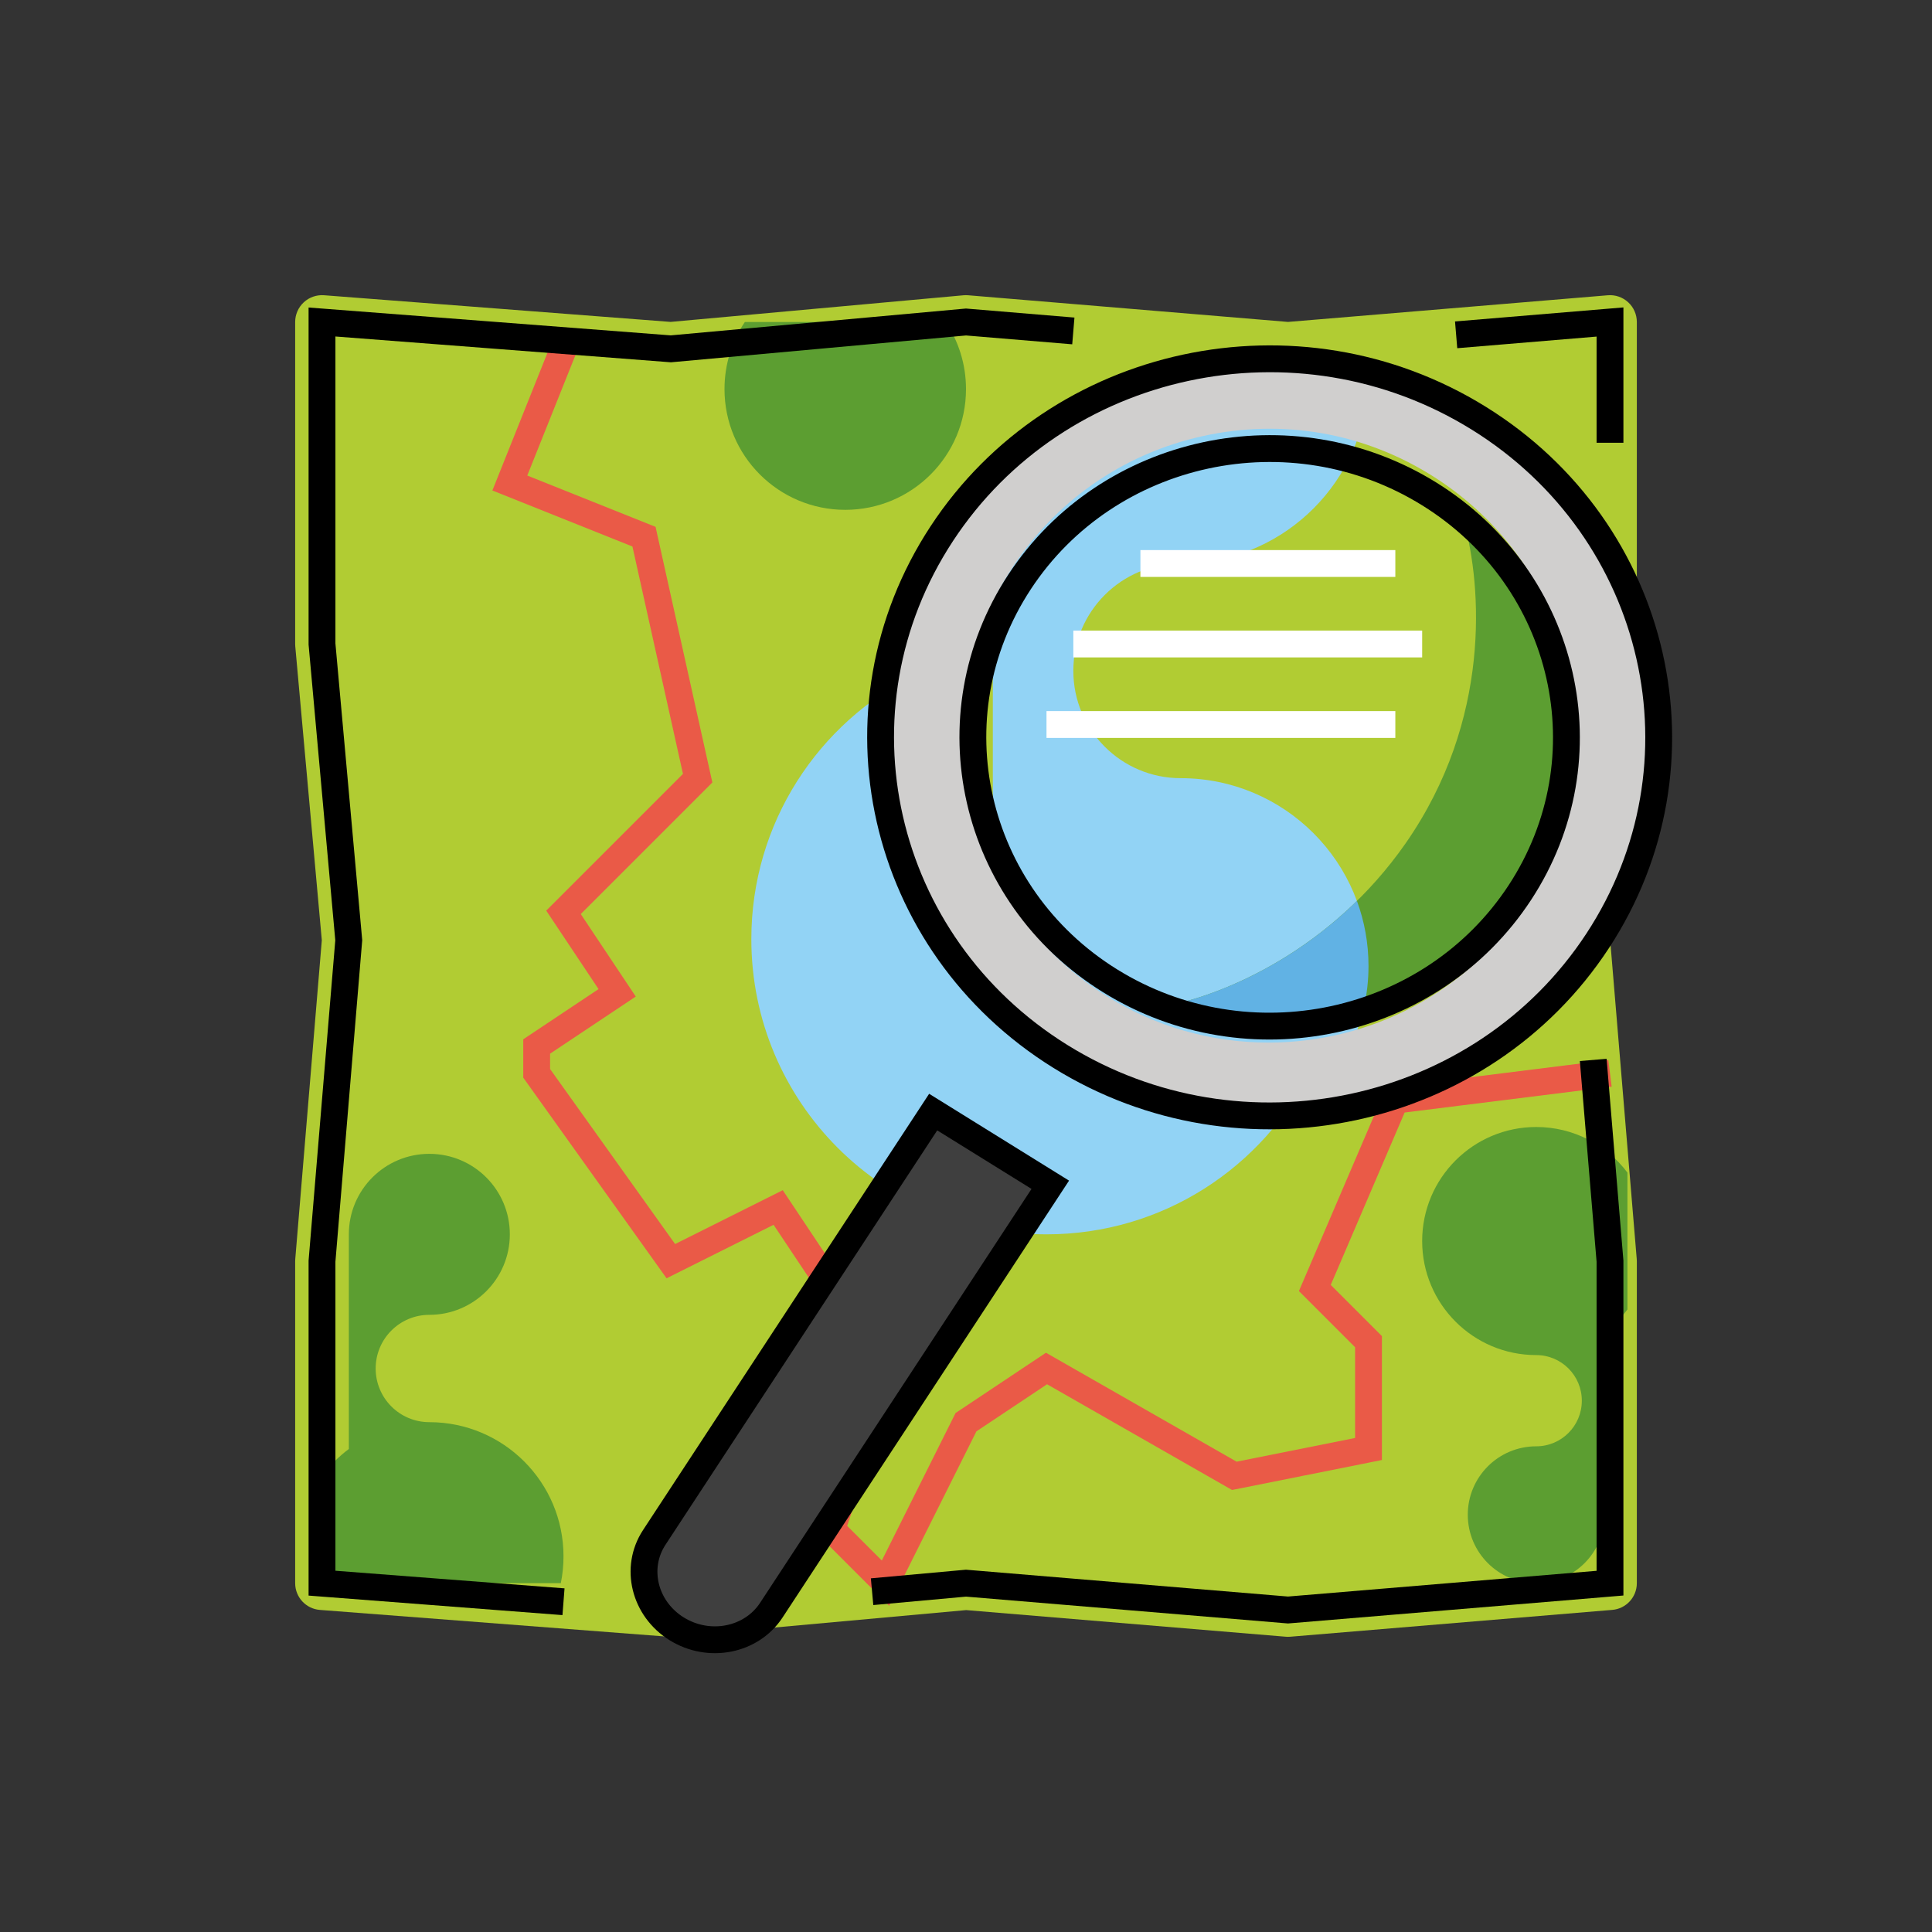 <svg id="emoji" viewBox="0 0 72 72" xmlns="http://www.w3.org/2000/svg" width="64" height="64">
  <rect x="0" y="0" width="72" height="72" fill="#333333" stroke="none"/>
  <g id="line-supplement">
    <path fill="none" stroke="#000" strokeLinecap="round" strokeLinejoin="round" strokeWidth="2" d="M21 13L19 18L24 20L26 29L21 34L23 37L20 39V40L25 47L29 45M34.5 56L36 53L39 51L46 55L51 54V50L49 48L50.5 44.5"/>
  </g>
  <g id="color">
    <g>
      <path fill="#B1CC33" fill-rule="evenodd" d="M25 13L12 12V24L12.997 35.04L12 47V59L25 60L36 59L48 60L60 59V47L59.003 35.04L60 24V12L48 13L36 12L25 13Z" clip-rule="evenodd"/>
      <path fill="#B1CC33" d="M12 12L12.077 11.003C11.799 10.982 11.525 11.077 11.321 11.266C11.116 11.456 11 11.722 11 12H12ZM25 13L24.923 13.997C24.979 14.001 25.035 14.001 25.09 13.996L25 13ZM12 24H11C11 24.03 11.001 24.06 11.004 24.09L12 24ZM12.997 35.04L13.993 35.123C13.998 35.066 13.998 35.008 13.993 34.95L12.997 35.04ZM12 47L11.004 46.917C11.001 46.945 11 46.972 11 47H12ZM12 59H11C11 59.523 11.402 59.957 11.923 59.997L12 59ZM25 60L24.923 60.997C24.979 61.001 25.035 61.001 25.09 60.996L25 60ZM36 59L36.083 58.004C36.025 57.999 35.967 57.999 35.91 58.004L36 59ZM48 60L47.917 60.996C47.972 61.001 48.028 61.001 48.083 60.996L48 60ZM60 59L60.083 59.996C60.601 59.953 61 59.52 61 59H60ZM60 47H61C61 46.972 60.999 46.945 60.996 46.917L60 47ZM59.003 35.04L58.007 34.95C58.002 35.008 58.002 35.066 58.007 35.123L59.003 35.04ZM60 24L60.996 24.09C60.999 24.06 61 24.03 61 24H60ZM60 12H61C61 11.72 60.883 11.454 60.677 11.264C60.471 11.075 60.196 10.98 59.917 11.004L60 12ZM48 13L47.917 13.996C47.972 14.001 48.028 14.001 48.083 13.996L48 13ZM36 12L36.083 11.004C36.025 10.999 35.967 10.999 35.91 11.004L36 12ZM11.923 12.997L24.923 13.997L25.077 12.003L12.077 11.003L11.923 12.997ZM13 24V12H11V24H13ZM13.993 34.95L12.996 23.91L11.004 24.09L12.001 35.13L13.993 34.95ZM12.996 47.083L13.993 35.123L12 34.957L11.004 46.917L12.996 47.083ZM13 59V47H11V59H13ZM25.077 59.003L12.077 58.003L11.923 59.997L24.923 60.997L25.077 59.003ZM35.91 58.004L24.91 59.004L25.09 60.996L36.09 59.996L35.91 58.004ZM48.083 59.004L36.083 58.004L35.917 59.996L47.917 60.996L48.083 59.004ZM59.917 58.004L47.917 59.004L48.083 60.996L60.083 59.996L59.917 58.004ZM59 47V59H61V47H59ZM58.007 35.123L59.004 47.083L60.996 46.917L60 34.957L58.007 35.123ZM59.004 23.91L58.007 34.95L59.999 35.13L60.996 24.09L59.004 23.91ZM59 12V24H61V12H59ZM48.083 13.996L60.083 12.996L59.917 11.004L47.917 12.004L48.083 13.996ZM35.917 12.996L47.917 13.996L48.083 12.004L36.083 11.004L35.917 12.996ZM25.09 13.996L36.09 12.996L35.91 11.004L24.91 12.004L25.09 13.996Z"/>
    </g>
    <path fill="none" stroke="#EA5A47" strokeLinejoin="round" strokeWidth="2" d="M21 13L19 18L24 20L26 29L21 34L23 37L20 39V40L25 47L29 45L33 51L31 57L33 59L36 53L39 51L46 55L51 54V50L49 48L52 41L60 40"/>
    <path fill="#5C9E31" fill-rule="evenodd" d="M16 49C17.657 49 19 47.657 19 46C19 44.343 17.657 43 16 43C14.343 43 13 44.343 13 46V54C12.621 54.284 12.284 54.621 12 54.999V59H13H16H20.9C20.966 58.677 21 58.343 21 58C21 55.239 18.761 53 16 53C14.895 53 14 52.105 14 51C14 49.895 14.895 49 16 49Z" clip-rule="evenodd"/>
    <path fill="#5C9E31" fill-rule="evenodd" d="M57.25 53.9C55.842 53.9 54.7 55.042 54.7 56.45C54.7 57.858 55.842 59 57.25 59C58.658 59 59.8 57.858 59.8 56.45L59.8 56.444L59.8 49.65C60.122 49.409 60.408 49.122 60.65 48.8L60.65 43.7C59.875 42.667 58.64 42 57.25 42C54.903 42 53 43.903 53 46.25C53 48.597 54.903 50.5 57.25 50.5C58.189 50.5 58.95 51.261 58.95 52.2C58.95 53.139 58.189 53.9 57.25 53.9Z" clip-rule="evenodd"/>
    <path fill="#92D3F5" fill-rule="evenodd" d="M48.867 39.867C48.258 39.955 47.634 40 47 40C39.82 40 34 34.18 34 27C34 26.366 34.045 25.742 34.133 25.133C30.499 26.928 28 30.672 28 35C28 41.075 32.925 46 39 46C43.328 46 47.072 43.501 48.867 39.867Z" clip-rule="evenodd"/>
    <path fill="#5C9E31" fill-rule="evenodd" d="M31.5 19C33.985 19 36 16.985 36 14.5C36 13.575 35.721 12.715 35.242 12H27.758C27.279 12.715 27 13.575 27 14.5C27 16.985 29.015 19 31.5 19Z" clip-rule="evenodd"/>
    <path fill="#B1CC33" d="M56.707 33.425C60.024 28.226 58.498 21.323 53.3 18.006C48.102 14.689 41.199 16.214 37.882 21.413C34.564 26.611 36.09 33.514 41.288 36.831C46.486 40.148 53.39 38.623 56.707 33.425Z"/>
    <path fill="#92D3F5" fill-rule="evenodd" d="M50.973 14.618C50.66 18.195 47.658 21 44 21C41.791 21 40 22.791 40 25C40 27.209 41.791 29 44 29C47.866 29 51 32.134 51 36C51 37.341 50.623 38.595 49.968 39.66C49.015 39.882 48.021 40 47 40C42.979 40 39.385 38.175 37 35.307V18.693C39.385 15.825 42.979 14 47 14C48.386 14 49.721 14.217 50.973 14.618Z" clip-rule="evenodd"/>
    <path fill="#5C9E31" d="M56.764 33.79C58.225 31.501 59.048 27.275 58.462 24.622C58.061 22.806 55.807 20.783 54.563 19.464C55.212 21.818 55.602 26.815 52.378 31.436C49.642 35.357 45.687 37.071 43.43 37.493C47.679 38.776 54.261 37.711 56.764 33.79Z"/>
    <path fill="#61B2E4" fill-rule="evenodd" d="M50.569 33.575C50.848 34.331 51 35.148 51 36C51 36.542 50.938 37.069 50.822 37.576C48.313 38.19 45.575 38.141 43.43 37.493C45.225 37.157 48.093 36.005 50.569 33.575Z" clip-rule="evenodd"/>
    <path fill="#D0CFCE" d="M55.101 15.185C51.833 13.102 47.95 12.414 44.164 13.248C40.379 14.085 37.146 16.345 35.06 19.613C30.756 26.359 32.742 35.35 39.488 39.654C46.233 43.959 55.223 41.974 59.529 35.227C61.614 31.959 62.302 28.075 61.466 24.29C60.629 20.504 58.37 17.271 55.101 15.185ZM56.937 33.573C54.759 36.988 51.056 38.854 47.276 38.854C45.172 38.855 43.044 38.276 41.142 37.062C35.825 33.669 34.26 26.583 37.653 21.267C39.296 18.691 41.844 16.909 44.828 16.251C47.812 15.592 50.872 16.133 53.448 17.778C56.024 19.42 57.805 21.968 58.464 24.952C59.124 27.935 58.581 30.997 56.937 33.573Z"/>
    <path fill="#3F3F3F" d="M34.767 41.209L27.849 51.544L24.138 57.36C23.66 58.11 24.518 60.57 25.267 61.048C25.629 61.279 27.8 61.059 27.8 61.059L39.324 43.867L34.767 41.209Z"/>
    <path fill="none" stroke="#fff" strokeLinecap="round" strokeWidth="2" d="M42.5 21L52 21"/>
    <path fill="none" stroke="#fff" strokeLinecap="round" strokeWidth="2" d="M40 24H53"/>
    <path fill="none" stroke="#fff" strokeLinecap="round" strokeWidth="2" d="M39 27H52"/>
  </g>
  <g id="line">
    <path fill="none" stroke="#000" strokeLinecap="round" strokeLinejoin="round" strokeMiterlimit="10" strokeWidth="2" d="M59.537 35.067C63.844 28.499 61.864 19.778 55.114 15.588C48.364 11.397 39.402 13.324 35.095 19.891C30.788 26.459 32.769 35.18 39.518 39.37C46.267 43.561 55.23 41.634 59.537 35.067Z"/>
    <path fill="none" stroke="#000" strokeLinecap="round" strokeLinejoin="round" strokeMiterlimit="10" strokeWidth="2" d="M56.639 33.267C59.924 28.257 58.413 21.604 53.265 18.408C48.116 15.211 41.279 16.681 37.993 21.691C34.708 26.701 36.219 33.353 41.367 36.55C46.516 39.747 53.353 38.277 56.639 33.267Z"/>
    <path fill="none" stroke="#000" strokeLinecap="round" strokeLinejoin="round" strokeMiterlimit="10" strokeWidth="2" d="M34.777 41.444L39.141 44.153L28.745 60.006C28.002 61.139 26.424 61.45 25.219 60.702C24.014 59.954 23.639 58.43 24.381 57.297L34.777 41.444Z"/>
    <path fill="none" stroke="#000" strokeLinecap="round" strokeLinejoin="round" strokeWidth="2" d="M40 12.333L36 12L25 13L12 12V24L12.997 35.04L12 47V59L21 59.692M54.266 12.478L60 12V16.5M59.375 39.5L60 47V59L48 60L36 59L32.5 59.318"/>
  </g>
</svg>
